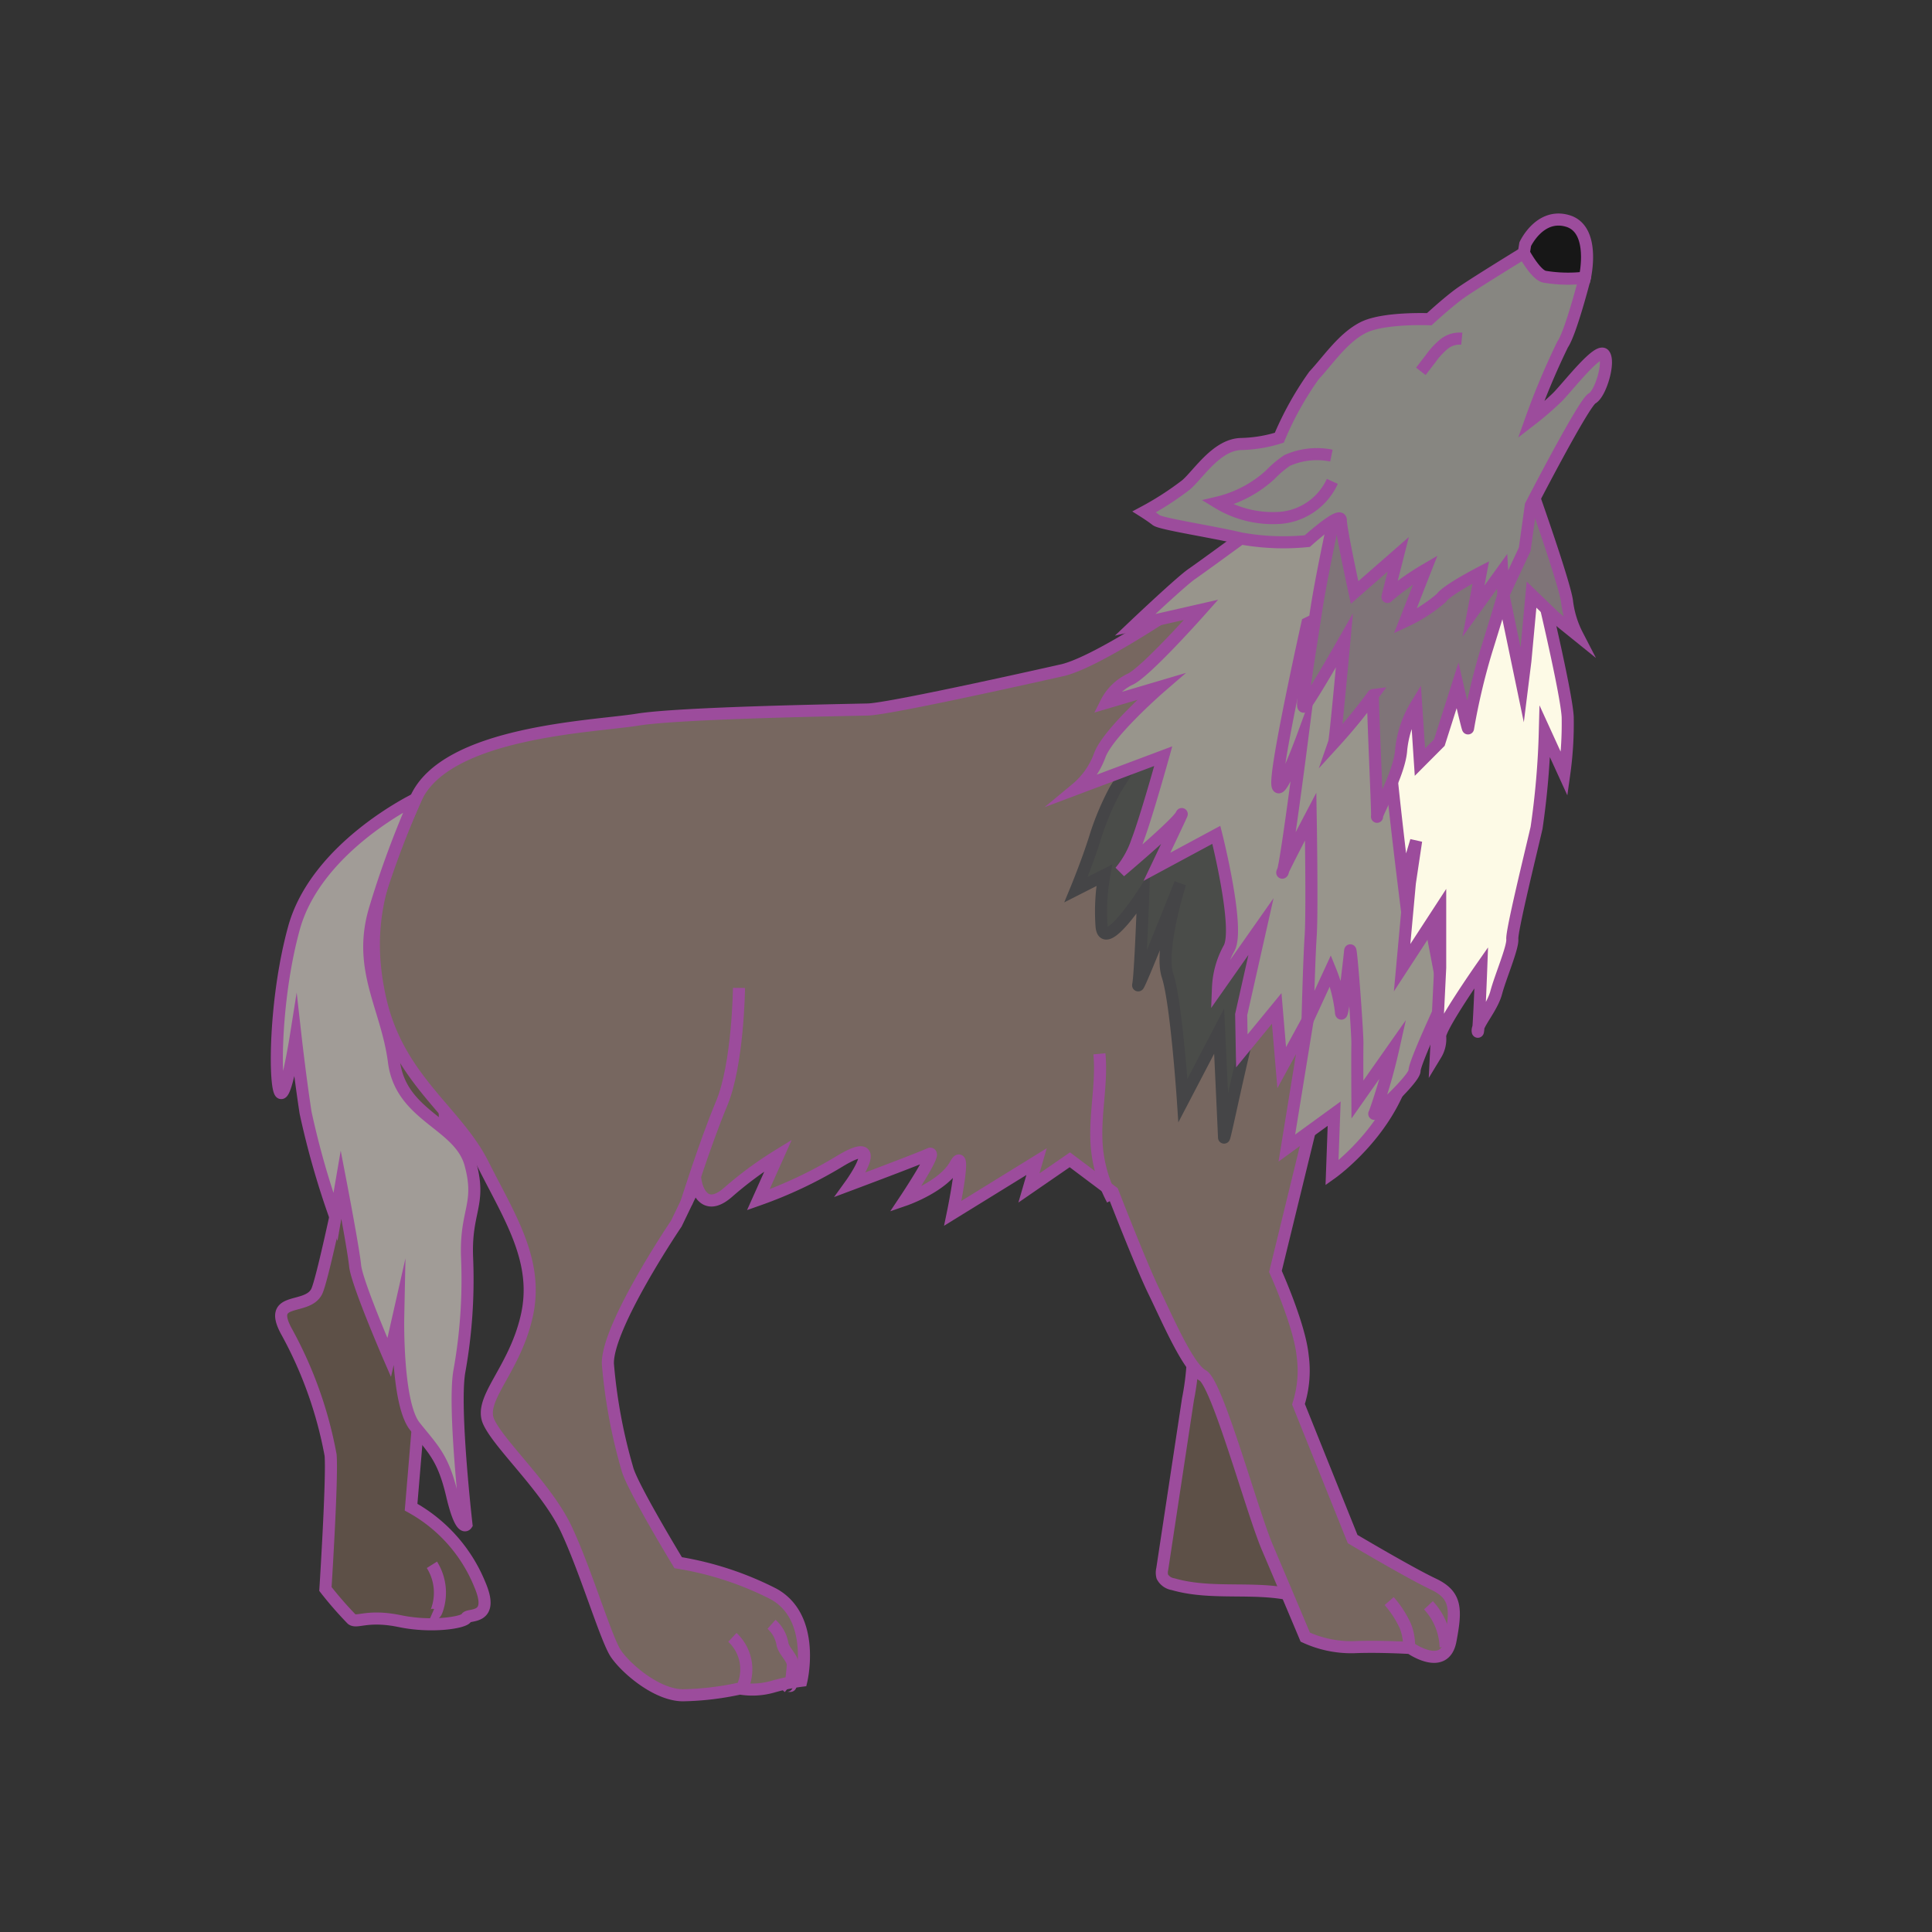<svg id="word" xmlns="http://www.w3.org/2000/svg" viewBox="0 0 160 160"><rect x="0" y="0" width="160" height="160" fill="#333333" stroke="none"/><defs><style>.cls-1{fill:#5d5047;}.cls-1,.cls-10,.cls-2,.cls-3,.cls-4,.cls-6,.cls-7,.cls-8,.cls-9{stroke:#9c4c9c;}.cls-1,.cls-10,.cls-2,.cls-3,.cls-4,.cls-5,.cls-6,.cls-7,.cls-8,.cls-9{stroke-miterlimit:10;}.cls-2{fill:#776760;}.cls-3{fill:#a19c97;}.cls-4{fill:none;}.cls-5{fill:#4a4c49;stroke:#454547;}.cls-6{fill:#98958c;}.cls-7{fill:#fdfae6;}.cls-8{fill:#7f7478;}.cls-9{fill:#878681;}.cls-10{fill:#171717;}</style></defs><path class="cls-1" d="M31.478,82.678s-4.43,22.663-5.254,24.286-4.209.283-2.43,3.423a33.879,33.879,0,0,1,3.586,10.126c.155,1.933-.43,11.079-.43,11.079a30.6,30.6,0,0,0,2.188,2.511c.444.326,1.307-.4,3.987.155s5.354.1,5.495-.273,2.406.241,1.109-2.78a12.828,12.828,0,0,0-5.685-6.388l.8-9.56,2.1-19.552-.184-5.738Z"/><path class="cls-1" d="M98.728,109.759a21.922,21.922,0,0,1-.347,6.137l-2.13,14.054a1.27,1.27,0,0,0,.008.619,1.214,1.214,0,0,0,.886.625c3.458,1,7.272.022,10.7,1.11a6.733,6.733,0,0,0-.737-3.986c-.582-1.243-1.35-2.394-1.914-3.646a27.973,27.973,0,0,1-1.263-3.779q-1.4-4.845-3.229-9.552c-.279-.717-.73-1.552-1.5-1.565"/><path class="cls-2" d="M88.09,55.478s-14.278,3.232-16.225,3.28-15.586.269-19.093.844-15.893.961-18.352,6.572-4.432,9.8-2.942,16.5S37.791,92.012,40,96.41s4.637,8.014,3.633,12.535-4.029,6.89-3.161,8.8,4.784,5.437,6.4,8.838,3.316,9.167,4.136,10.371,3.345,3.414,5.526,3.441a23.877,23.877,0,0,0,4.741-.559,6.176,6.176,0,0,0,2.791-.169,15.775,15.775,0,0,1,2.3-.474s1.249-5.224-2.293-7.183a26.711,26.711,0,0,0-7.909-2.594s-3.856-6.349-4.214-7.793a44.123,44.123,0,0,1-1.608-8.678c-.08-3.121,5.672-11.618,5.672-11.618l1.623-3.365s.49,2.675,2.661.779a30.783,30.783,0,0,1,4.147-3.056L62.8,99.356a36.194,36.194,0,0,0,6.829-3.239c3.919-2.326.817,1.971.817,1.971s5.754-2.155,6.518-2.52-2,3.788-2,3.788,3.149-1.087,4.149-2.9-.208,4.025-.208,4.025L85.845,96.2l-.635,2.183L88.6,96.049l3.549,2.665s2.342,6.051,3.418,8.25,2.825,6.309,4.032,6.942,4.095,11.289,5.355,14.242,3.142,7.433,3.142,7.433a9.152,9.152,0,0,0,3.982.833c2.114-.093,4.715.064,4.715.064s2.837,2.007,3.33-.614.5-3.774-1.444-4.691-6.659-3.715-6.659-3.715l-4.486-11.166a9.155,9.155,0,0,0,.346-4.026c-.255-2.545-2.254-6.97-2.254-6.97l3.044-12.465.213-18.453-4.335-24.39-1.263-3.7S92.2,54.393,88.09,55.478Z"/><path class="cls-3" d="M34.42,66.174S26.2,70.122,24.344,76.859c-1.535,5.58-1.627,12.279-1.192,13.493s1.333-4.438,1.333-4.438.376,3.335.821,6.231a69.317,69.317,0,0,0,2.473,8.66l.465-2.717s1.017,5.286,1.165,6.733,2.822,7.607,2.822,7.607l.747-3.3s-.144,7.082,1.374,8.99,2.352,2.576,3.086,5.7,1.193,2.437,1.193,2.437-1.1-9.551-.6-12.622a42.933,42.933,0,0,0,.65-9.493c-.152-3.892,1.194-4.376.279-7.737s-5.742-3.908-6.332-8.464S29.564,80.284,31.047,75.3A78.4,78.4,0,0,1,34.42,66.174Z"/><path class="cls-4" d="M61.2,81.815s-.07,6.31-1.442,9.585-2.924,8.236-2.924,8.236"/><path class="cls-5" d="M92.376,65.357A22.578,22.578,0,0,0,90.742,69.2c-.615,2.015-1.63,4.474-1.63,4.474l2.338-1.188a17.071,17.071,0,0,0-.229,4.126c.123,2.539,3.459-2.632,3.459-2.632s-.24,6.738-.418,7.571,3.478-8.389,3.478-8.389-1.76,5.486-1.041,7.654,1.265,10.325,1.265,10.325l3-5.746s.389,8.284.405,8.8,2.422-11.684,3.084-11.741.029-11.358.029-11.358L98.723,55.288Z"/><path class="cls-4" d="M91.048,87.271c.238,2.533-.419,5.083-.221,7.621a11.391,11.391,0,0,0,1.3,4.464"/><path class="cls-4" d="M116.682,136.54a4.311,4.311,0,0,0-.308-1.905,8.6,8.6,0,0,0-1.327-2.041"/><path class="cls-4" d="M119.719,136.41a5.3,5.3,0,0,0-1.42-3.466"/><path class="cls-4" d="M61.435,139.841c.058-.129.115-.259.164-.391a3.615,3.615,0,0,0-.944-3.849"/><path class="cls-4" d="M65.311,139.745c-.35-.29.148-.054.161-.143q.114-.818.186-1.64c.054-.616-.743-1.2-.857-1.809a2.842,2.842,0,0,0-.907-1.637"/><path class="cls-4" d="M35.748,133.716c.182.08.351-.138.421-.325a4.342,4.342,0,0,0-.4-3.8"/><path class="cls-6" d="M106.1,42.156s-6.443,4.725-7.38,5.365S94,51.749,94,51.749L99.472,50.5s-4.678,5.279-5.931,5.776A4.32,4.32,0,0,0,91.6,58.205l4.543-1.343s-4.308,3.722-5.053,5.655a6.508,6.508,0,0,1-1.973,2.815l7.219-2.71s-1.43,5.135-2.146,7a7.832,7.832,0,0,1-1.422,2.562s4.656-3.921,5.055-4.687-2.01,4.288-2.01,4.288l4.918-2.648s1.97,7.775,1.054,9.395a7.34,7.34,0,0,0-.915,3.266l3.56-5.066-1.641,7.291.055,3.007,2.888-3.516.414,4.905,2.145-3.93-1.72,10.589,3.918-2.849-.177,4.91s6.158-4.376,6.452-10.875-3.888-14.666-4.117-15.157-.736-20.378-.736-20.378l.658-9.795Z"/><path class="cls-6" d="M108.269,51.618s-2.343,10.471-2.483,12.976,2.073-3.536,2.073-3.536-1.389,10.889-1.65,11.2,2.336-4.641,2.336-4.641.135,7.9,0,9.892-.259,6.979-.259,6.979l1.894-4.1a13.114,13.114,0,0,1,.867,3.348c.061,1.35.7-4.332.767-4.992s.619,6.78.6,7.717,0,4.6,0,4.6l2.974-4.232a45.8,45.8,0,0,1-1.546,5.355c-.4.562,3.305-2.822,3.305-3.514s2.5-6.005,2.5-6.005l-3.89-20.432-1.394-11.344-5.826.6Z"/><path class="cls-7" d="M127.487,48.021s2.246,9.3,2.343,11.365a30.031,30.031,0,0,1-.287,4.714l-1.606-3.514a66.725,66.725,0,0,1-.686,7.975c-.492,2.135-2.069,8.521-2.008,9.214s-.985,3.12-1.33,4.42-1.615,2.633-1.537,3.211.294-5.267.294-5.267-3.543,5.064-3.4,5.713a2.473,2.473,0,0,1-.351,1.475l.351-7.188V75.3l-3.153,4.841.641-7.017.521-3.49-1.041,3.483s-1.406-11.375-1.213-12.132,3.447-6.474,3.447-6.474l3.169-4.231,4.5-3.992Z"/><path class="cls-8" d="M126.837,40.568s2.84,7.992,2.946,9.316a8.253,8.253,0,0,0,.852,2.725l-1.9-1.533-1.9-1.832-.51,5.495-.253,2.028-1.565-7.516s-.635,2.152-1.43,4.691a54,54,0,0,0-1.5,6.372c0,.233-.869-3.547-.869-3.547L119.2,61.5l-1.608,1.614-.312-4.72a8.807,8.807,0,0,0-1.241,3.7c-.114,1.943-2.079,5.307-2,5.546s-.417-10.065-.323-10.077a48.1,48.1,0,0,1-3.227,3.934c.109-.313.849-8.455.849-8.455s-3.117,5.471-3.373,5.485.5-4.409,1.023-7.877,1.931-9.726,1.931-9.726l2.377-1.516,3.468,3.405Z"/><path class="cls-9" d="M118.366,26.437s1.428-1.319,2.456-2.076c.811-.6,4.044-2.594,5.377-3.414l.579-.355a9.962,9.962,0,0,1,3.067.574A4.561,4.561,0,0,1,131.253,23s-1.17,4.564-1.84,5.521a61.509,61.509,0,0,0-2.635,6.272,26.366,26.366,0,0,0,2.2-1.9c.881-.885,3.385-4.145,3.869-3.533s-.289,3.246-.994,3.631-5.077,8.864-5.077,8.864l-.506,3.641-1.763,3.756-.105-1.937-2.378,3.3.61-3.212s-2.84,1.459-3.273,2.12a12.9,12.9,0,0,1-2.99,1.927l1.672-4.262a21.738,21.738,0,0,0-3.135,2.228c-.091.342.887-3.509.887-3.509l-3.614,3.16s-1.14-5.221-1.14-5.991-2.774,1.735-2.774,1.735a19.789,19.789,0,0,1-5.5-.217c-2.313-.553-6.614-1.2-7.02-1.518s-.985-.684-.985-.684a25.036,25.036,0,0,0,3.483-2.253c1.055-.939,2.509-3.289,4.5-3.367a11.424,11.424,0,0,0,3.2-.522,26.654,26.654,0,0,1,2.871-5.153c1.188-1.274,2.406-3.13,4.086-3.974S118.366,26.437,118.366,26.437Z"/><path class="cls-4" d="M110.262,37.73a6.06,6.06,0,0,0-3.669.405,8.6,8.6,0,0,0-1.4,1.186,9.805,9.805,0,0,1-4.353,2.3,8.779,8.779,0,0,0,5.24,1.261,5.2,5.2,0,0,0,4.258-3.017"/><path class="cls-4" d="M117.666,30.753l.849-1.1a5.973,5.973,0,0,1,1.072-1.155,2.017,2.017,0,0,1,1.473-.447"/><path class="cls-10" d="M127.907,22.916a11.786,11.786,0,0,0,3.346.079s.921-3.986-1.408-4.692-3.535,1.925-3.535,1.925l-.111.719S127.175,22.76,127.907,22.916Z"/></svg>